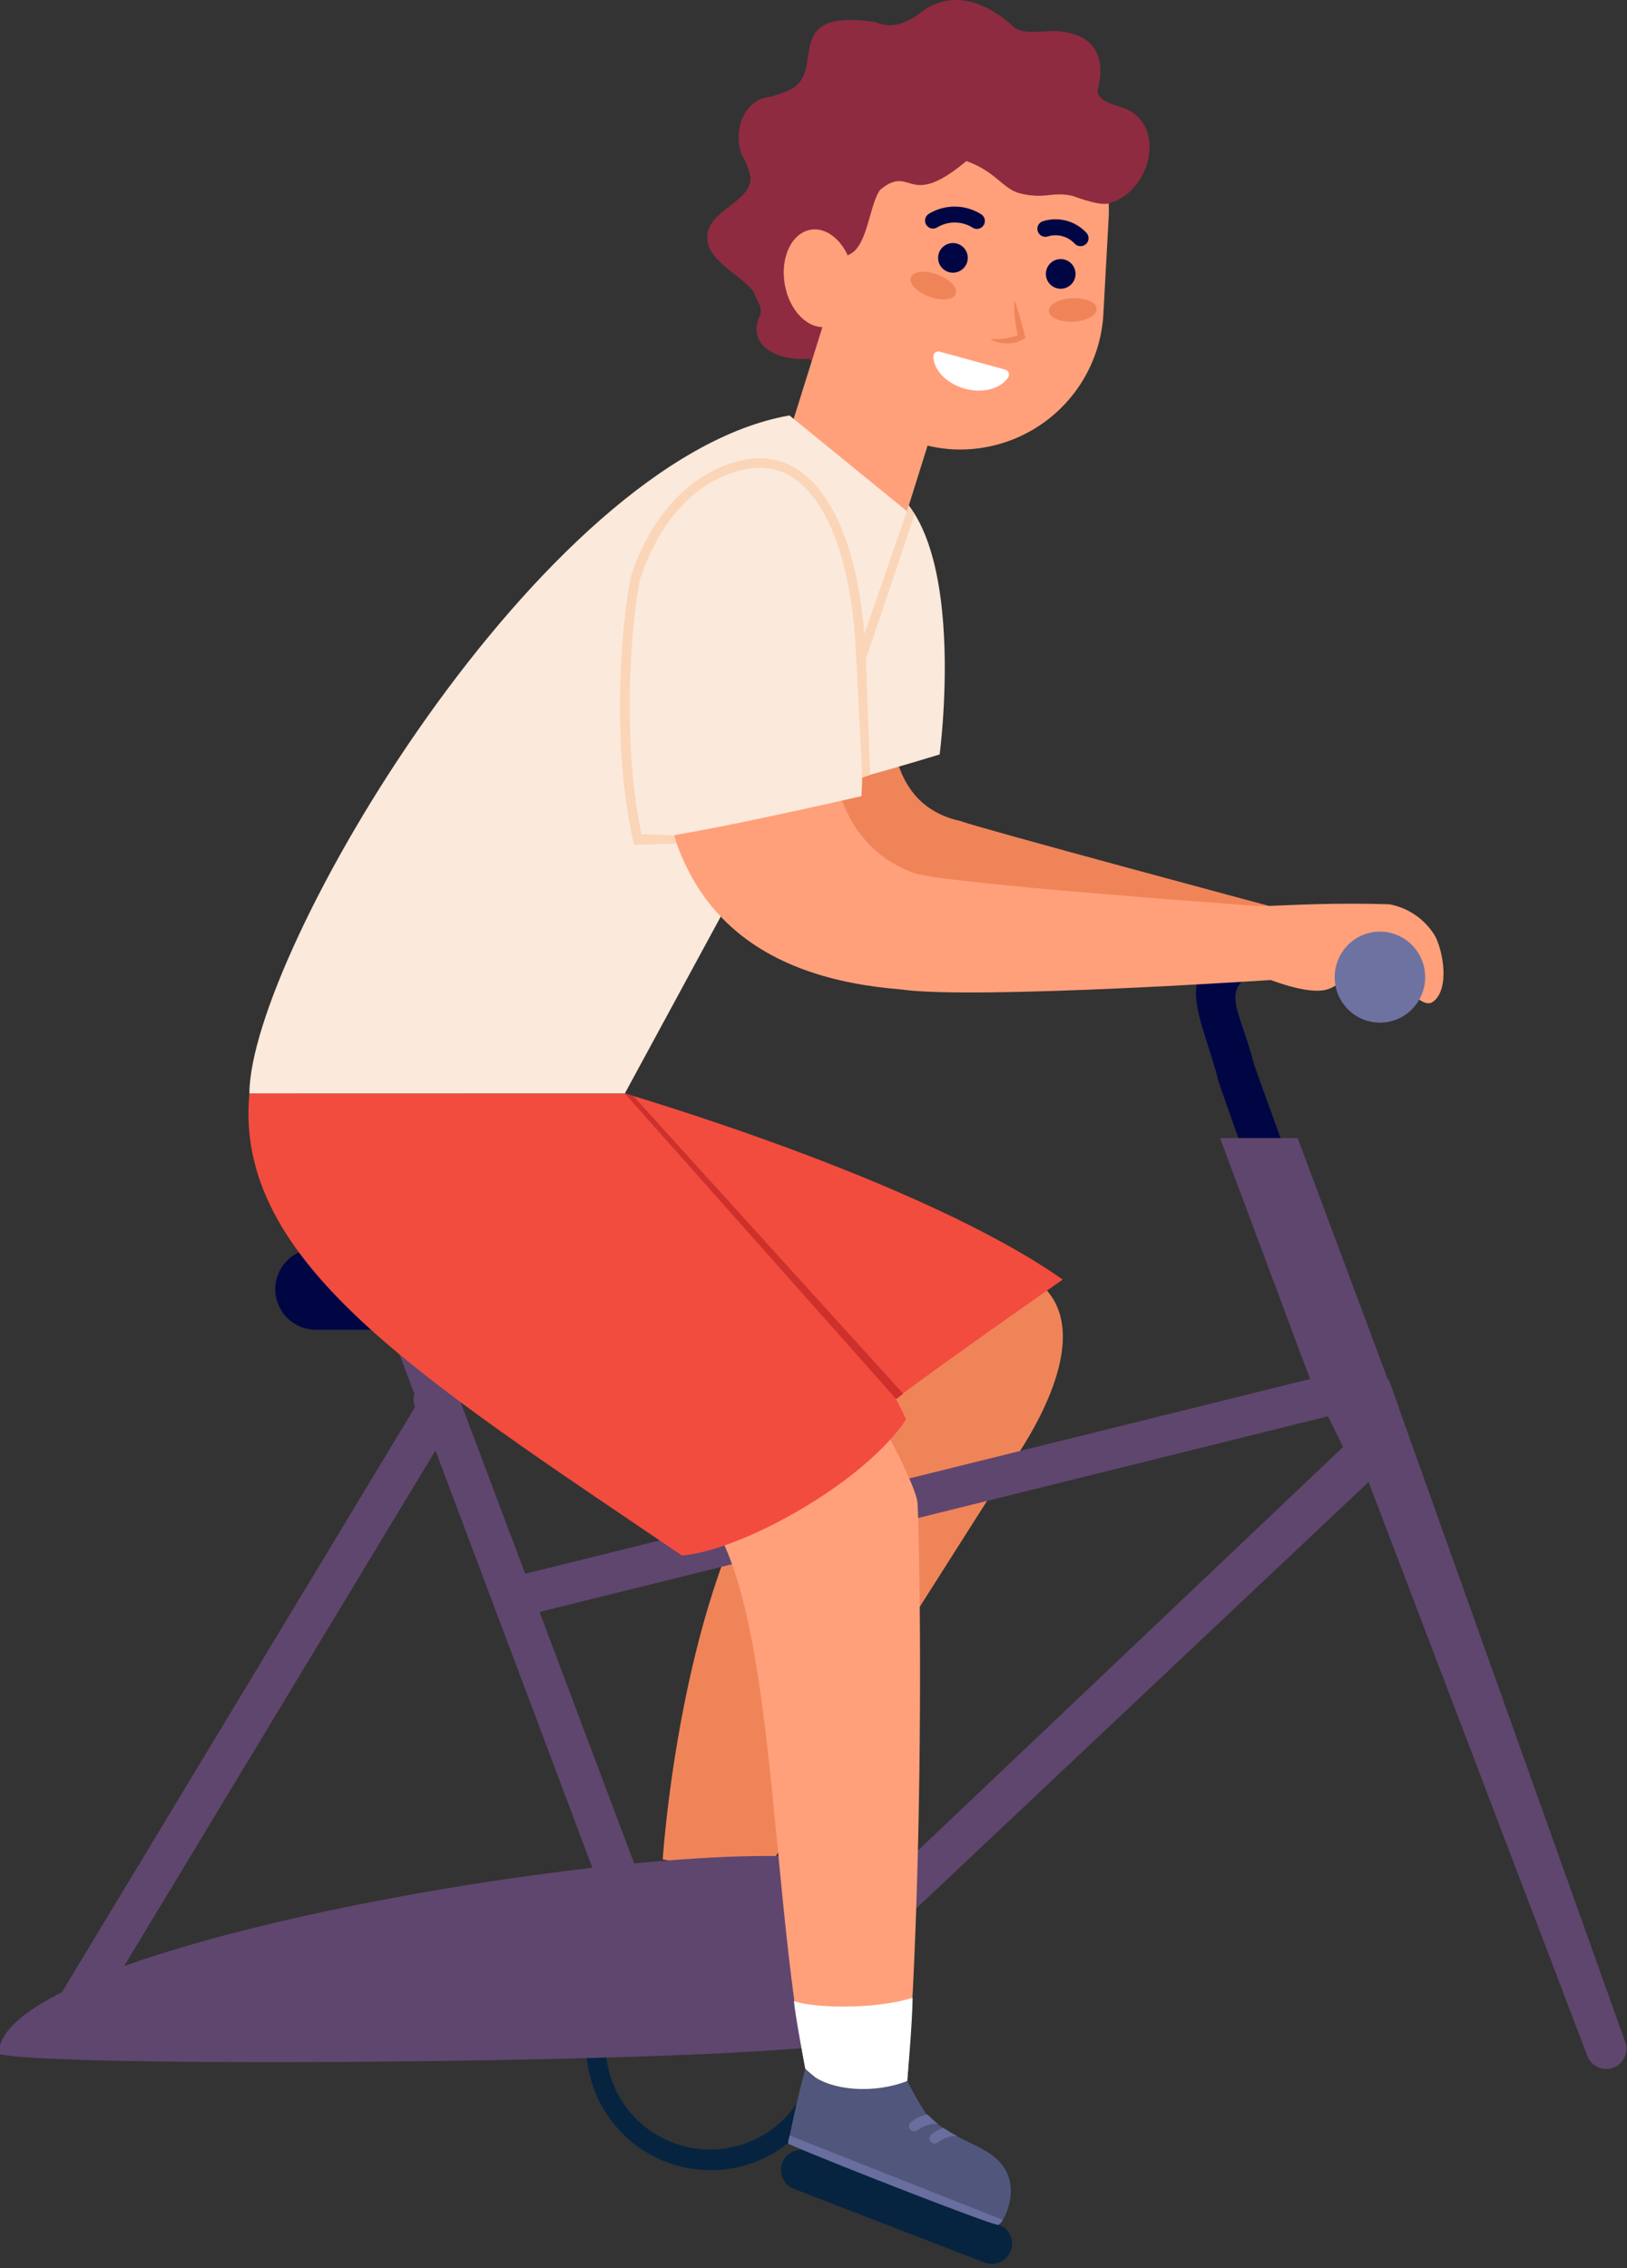 <svg xmlns="http://www.w3.org/2000/svg" viewBox="0 0 170 237"><rect x="0" y="0" width="170" height="237" fill="#333333" stroke="none"/><defs><style>.cls-1{fill:#f08459;}.cls-2{fill:#fbe9db;}.cls-3{fill:#ffa07a;}.cls-4{fill:#000644;}.cls-5{fill:#8e2b40;}.cls-6{fill:#fff;}.cls-7{fill:#f24c3e;}.cls-8{fill:#062440;}.cls-9{fill:#5f466e;}.cls-10{fill:#51567c;}.cls-11{fill:#686e9e;}.cls-12{fill:#6e72a1;}.cls-13{fill:#fbd5b7;}.cls-14{fill:#ce302c;}</style></defs><title>h_bicycle</title><g id="腳踏車"><path class="cls-1" d="M133.09,94.79s-30.85-8.27-32.73-9C89.6,83.46,93.77,68,94.1,63.22c1-14.92-13-13.83-15.22,5.28-2.6,22.7,10.65,28.43,22,27.68,6.52,0,31.58,4.28,31.58,4.28Z"/><path class="cls-2" d="M90.29,49.87c-4.94,0-17.23,2.42-11.2,33.73,3.67,0,19.09-4.77,19.09-4.77S101.79,51.83,90.29,49.87Z"/><path class="cls-3" d="M99.55,46.95h0A15,15,0,0,1,85.44,31.21L86,21.16A15,15,0,0,1,101.73,7h0a15,15,0,0,1,14.11,15.74l-.55,10.05A15,15,0,0,1,99.55,46.95Z"/><circle class="cls-4" cx="110.83" cy="28.62" r="1.55" transform="translate(76.22 137.73) rotate(-86.88)"/><circle class="cls-4" cx="99.57" cy="26.94" r="1.55" transform="translate(67.25 124.9) rotate(-86.88)"/><path class="cls-5" d="M117.83,11.46c-1.19-.53-2.92-.68-3.16-1.95,1-3.74-.45-6.1-4.48-6.27-1.39,0-2.88.35-4.11-.28-2.54-2.42-6.06-4.1-9.4-2-1.56,1.22-3.24,2.21-5.21,1.35-10-1.51-5.12,5-8.78,7a10.89,10.89,0,0,1-2.3.82c-2.67.26-3.86,3.61-2.87,6.07a7.79,7.79,0,0,1,.89,2.27c.16,2.53-4,3.37-4.47,5.86-.47,2.78,3.18,4.1,4.79,6.14A14.39,14.39,0,0,0,79.44,32a2.76,2.76,0,0,1,0,.87c-1.63,3.42,2.22,4.92,5.07,4.6a8.89,8.89,0,0,0,.93.53l1-5.38,2.21-6c2-.71,2.17-5.25,3.32-6.79,3.36-2.77,2.79,2.2,9-3,3.08,1.08,3.82,2.94,5.64,3.38,2.62.64,3.22-.22,5.43.25h0c1.93.69,3.42,1.08,4.08.69C120,20,121.93,13.53,117.83,11.46Z"/><polygon class="cls-3" points="97.01 46.27 94.68 53.71 81.28 49.02 87.52 29.11 97.01 46.27"/><ellipse class="cls-3" cx="85.56" cy="29.07" rx="3.62" ry="5.14" transform="translate(-3.65 14.68) rotate(-9.6)"/><path class="cls-4" d="M112.9,25.72a.83.83,0,0,1-.63-.28,2.73,2.73,0,0,0-2.78-.74.83.83,0,1,1-.53-1.58,4.4,4.4,0,0,1,4.57,1.22.83.83,0,0,1-.62,1.38Z"/><path class="cls-4" d="M102.07,23.92a.83.83,0,0,1-.47-.15,3.54,3.54,0,0,0-3.69,0,.83.83,0,1,1-.84-1.44,5.2,5.2,0,0,1,5.48.08.83.83,0,0,1-.48,1.51Z"/><path class="cls-6" d="M98.25,36.76a.53.53,0,0,0-.72.46c0,1.43,1.36,2.86,3.28,3.39s3.8,0,4.56-1.23a.54.54,0,0,0-.38-.77Z"/><path class="cls-1" d="M106,31.34a12.26,12.26,0,0,0,.35,3.69,6.37,6.37,0,0,1-2.9.38,3.56,3.56,0,0,0,3.69-.08A38.87,38.87,0,0,0,106,31.34Z"/><ellipse class="cls-1" cx="97.52" cy="29.85" rx="1.23" ry="2.5" transform="translate(36.09 111.25) rotate(-69.98)"/><ellipse class="cls-1" cx="112.09" cy="32.38" rx="2.5" ry="1.23" transform="translate(-1.45 5.52) rotate(-2.8)"/><path class="cls-4" d="M130.53,122.26c-.23-.95-3-8.5-3.23-9.35-1.11-4.4-2.93-7.87-2.14-10.58a6.23,6.23,0,0,1,3.38-3.92c6.67-3.24,18.2,1.39,19.81,2.05l-.3,4.37c-5.43-2.22-13.93-4.45-17.7-2.62a2,2,0,0,0-1.17,1.31c-.47,1.61.82,3.68,1.73,7.29.22.86,3.46,9.51,3.69,10.47Z"/><path class="cls-1" d="M105,153.89l-9.81,15.44L79.65,196.44l-10.4-2.16S71.08,165.33,81.85,151a20.62,20.62,0,0,1,7.23-6.31l-13.42-7.8L65.29,114.25h0c.45.16,29.5,10.32,42.74,19.4C116.29,139.32,105,153.89,105,153.89Z"/><path class="cls-7" d="M92.82,147,65.29,114.25h0c.45.16,30.89,9,45.75,19.45C111,133.71,90,148.4,92.82,147Z"/><path class="cls-8" d="M74.26,226.76a13,13,0,1,1,13-13A13,13,0,0,1,74.26,226.76Zm0-24a10.92,10.92,0,1,0,10.86,10.92A10.9,10.9,0,0,0,74.26,202.81Z"/><path class="cls-8" d="M82.42,228.41a2.12,2.12,0,0,1,2.06-3.65l20,7.73a2.12,2.12,0,0,1-1.53,3.95l-20-7.73A2.08,2.08,0,0,1,82.42,228.41Z"/><path class="cls-9" d="M68,199.33a2.12,2.12,0,0,1-1.22,2.73,2.08,2.08,0,0,1-.75.14,2.11,2.11,0,0,1-2-1.37L45.5,151.56,7.38,214.69c-.36.42-4.23-1.42-3.46-2.3L43.38,147a1.76,1.76,0,0,1-.07-1.32l-3.44-9.14a2.12,2.12,0,0,1,1.22-2.73,2.1,2.1,0,0,1,2.72,1.23l3.39,9,1.59,4.23Z"/><path class="cls-9" d="M168.55,216.06a2.07,2.07,0,0,1-.71.12,2.11,2.11,0,0,1-2-1.41L143,154.85,90.77,204.09a2.09,2.09,0,0,1-3-.1,2.13,2.13,0,0,1,.1-3l52.46-49.79-3.48-7.12,8.28.1,1.91,5.4h0l22.77,63.77A2.12,2.12,0,0,1,168.55,216.06Z"/><polygon class="cls-9" points="143.01 146.93 52.4 169.42 50.73 165.47 136.88 144.09 143.01 146.93"/><path class="cls-4" d="M54.22,138.94H33a4.23,4.23,0,0,1,0-8.47H54.22a4.23,4.23,0,0,1,0,8.47Z"/><path class="cls-9" d="M89.21,213c-.61,2.47-84.15,3.25-89.35,1.6,0-12.17,76.73-24,88.75-19.81C92.36,196.06,90.31,208.5,89.21,213Z"/><path class="cls-3" d="M70.09,155.34c11.23,3.68,9.74,38.43,14.06,60.84l10.47,3.57c2-24.62,1.54-57.06,1.25-62.67-.11-2.14-5.9-12.38-5.9-12.38A99.26,99.26,0,0,0,70.09,155.34Z"/><path class="cls-7" d="M26.06,114.25c-1.66,17.55,17.6,29.57,45.19,48.28,6.06-.46,18.88-7.44,23.43-14.21-6.57-14.49-29.41-34.06-29.41-34.06Z"/><path class="cls-6" d="M84.15,216.18s-1.11-5.8-1.19-7.1c1.57.67,8.13,1,12.39-.33,0,2.42-.56,8.68-.56,8.68s-2,2.93-4.62,2.45S84.15,216.18,84.15,216.18Z"/><path class="cls-10" d="M104.78,231.95c-.19.31-.37.5-.47.52-.37.08-10.12-3.67-16.78-6.34l-.94-.38c-1.82-.73-3.33-1.36-4.24-1.76,0-.29.1-.58.16-.85,1-4.8,1.64-6.95,1.64-6.95,1.89,2.21,6.85,2.73,10.65,1.25a37.85,37.85,0,0,0,2,3.49,11.56,11.56,0,0,0,1.15,1h0l.56.4h0c.48.32,1,.6,1.43.86h0c1.92,1,3.71,1.63,4.75,3C106.3,228.2,105.46,230.85,104.78,231.95Z"/><path class="cls-11" d="M104.78,231.95c-.19.31-.37.5-.47.52-.37.08-10.12-3.67-16.78-6.34l-.94-.38c-1.82-.73-3.33-1.36-4.24-1.76,0-.29.1-.58.16-.85Z"/><path class="cls-11" d="M98,221.92h0a3.37,3.37,0,0,0-2.14.67.54.54,0,0,1-.68-.84,4,4,0,0,1,1.72-.82A11.56,11.56,0,0,0,98,221.92Z"/><path class="cls-11" d="M100,223.18h0a3.08,3.08,0,0,0-2,.68.54.54,0,1,1-.68-.84,4,4,0,0,1,1.26-.69h0C99,222.64,99.48,222.92,100,223.18Z"/><path class="cls-2" d="M26.06,114.25c.06-14.63,30.43-66.32,56.43-70.84L95.67,54.15c-1.61,5.16-4,11.44-4,11.44L65.29,114.25Z"/><path class="cls-3" d="M133.09,94.79s-35.7-2.51-37.79-3.64c-12.22-4.65-8.2-22.43-7.73-28.07,1.48-17.69-15.24-16.61-18.13,6C66,96,80.67,102.3,94.1,103.38c7.65,1.13,39.92-1.06,39.92-1.06Z"/><path class="cls-3" d="M138.35,103.46c2.51-.44,4.18-4.41,4.82-4.56s4.79,6.93,6.5,5.81,1.27-4.89.3-6.86a7.06,7.06,0,0,0-4.79-3.36c-7.58-.24-12.75.3-14.1.16-1,4-2.14,6.26-1,6.69S135.83,103.89,138.35,103.46Z"/><path class="cls-12" d="M148.06,104.82a4.71,4.71,0,0,1-6.58,1.18,4.77,4.77,0,0,1-1.17-6.62,4.71,4.71,0,0,1,6.58-1.18A4.77,4.77,0,0,1,148.06,104.82Z"/><polygon class="cls-9" points="145.22 144.7 137.11 144.7 127.48 118.92 135.59 118.92 145.22 144.7"/><path class="cls-2" d="M80.48,48.39c-8.69,0-19.86,8-13.83,39.34,3.67,0,23.36-4.54,23.36-4.54S92,50.36,80.48,48.39Z"/><path class="cls-13" d="M66.26,88.28l-.1-.44c-2.21-9.69-1.34-22-.26-27.5l0-.06C68,53.92,71.48,50.89,74,49.47a11.37,11.37,0,0,1,5.09-1.58A7.36,7.36,0,0,1,84.52,50c3.47,3.19,5.59,9.87,5.95,18.81l-1,0c-.35-8.67-2.35-15.1-5.63-18.12a6.4,6.4,0,0,0-4.74-1.81c-.36,0-8.41.19-12.24,11.68-1.11,5.73-1.77,17.64.17,26.61l3.32.11.35.86Z"/><polygon class="cls-13" points="90.1 81.25 89.47 68.72 94.92 52.95 95.57 53.71 90.47 68.88 90.91 80.97 90.1 81.25"/><polygon class="cls-14" points="93.64 146.19 65.28 114.25 66.17 114.52 94.37 145.63 93.64 146.19"/></g></svg>